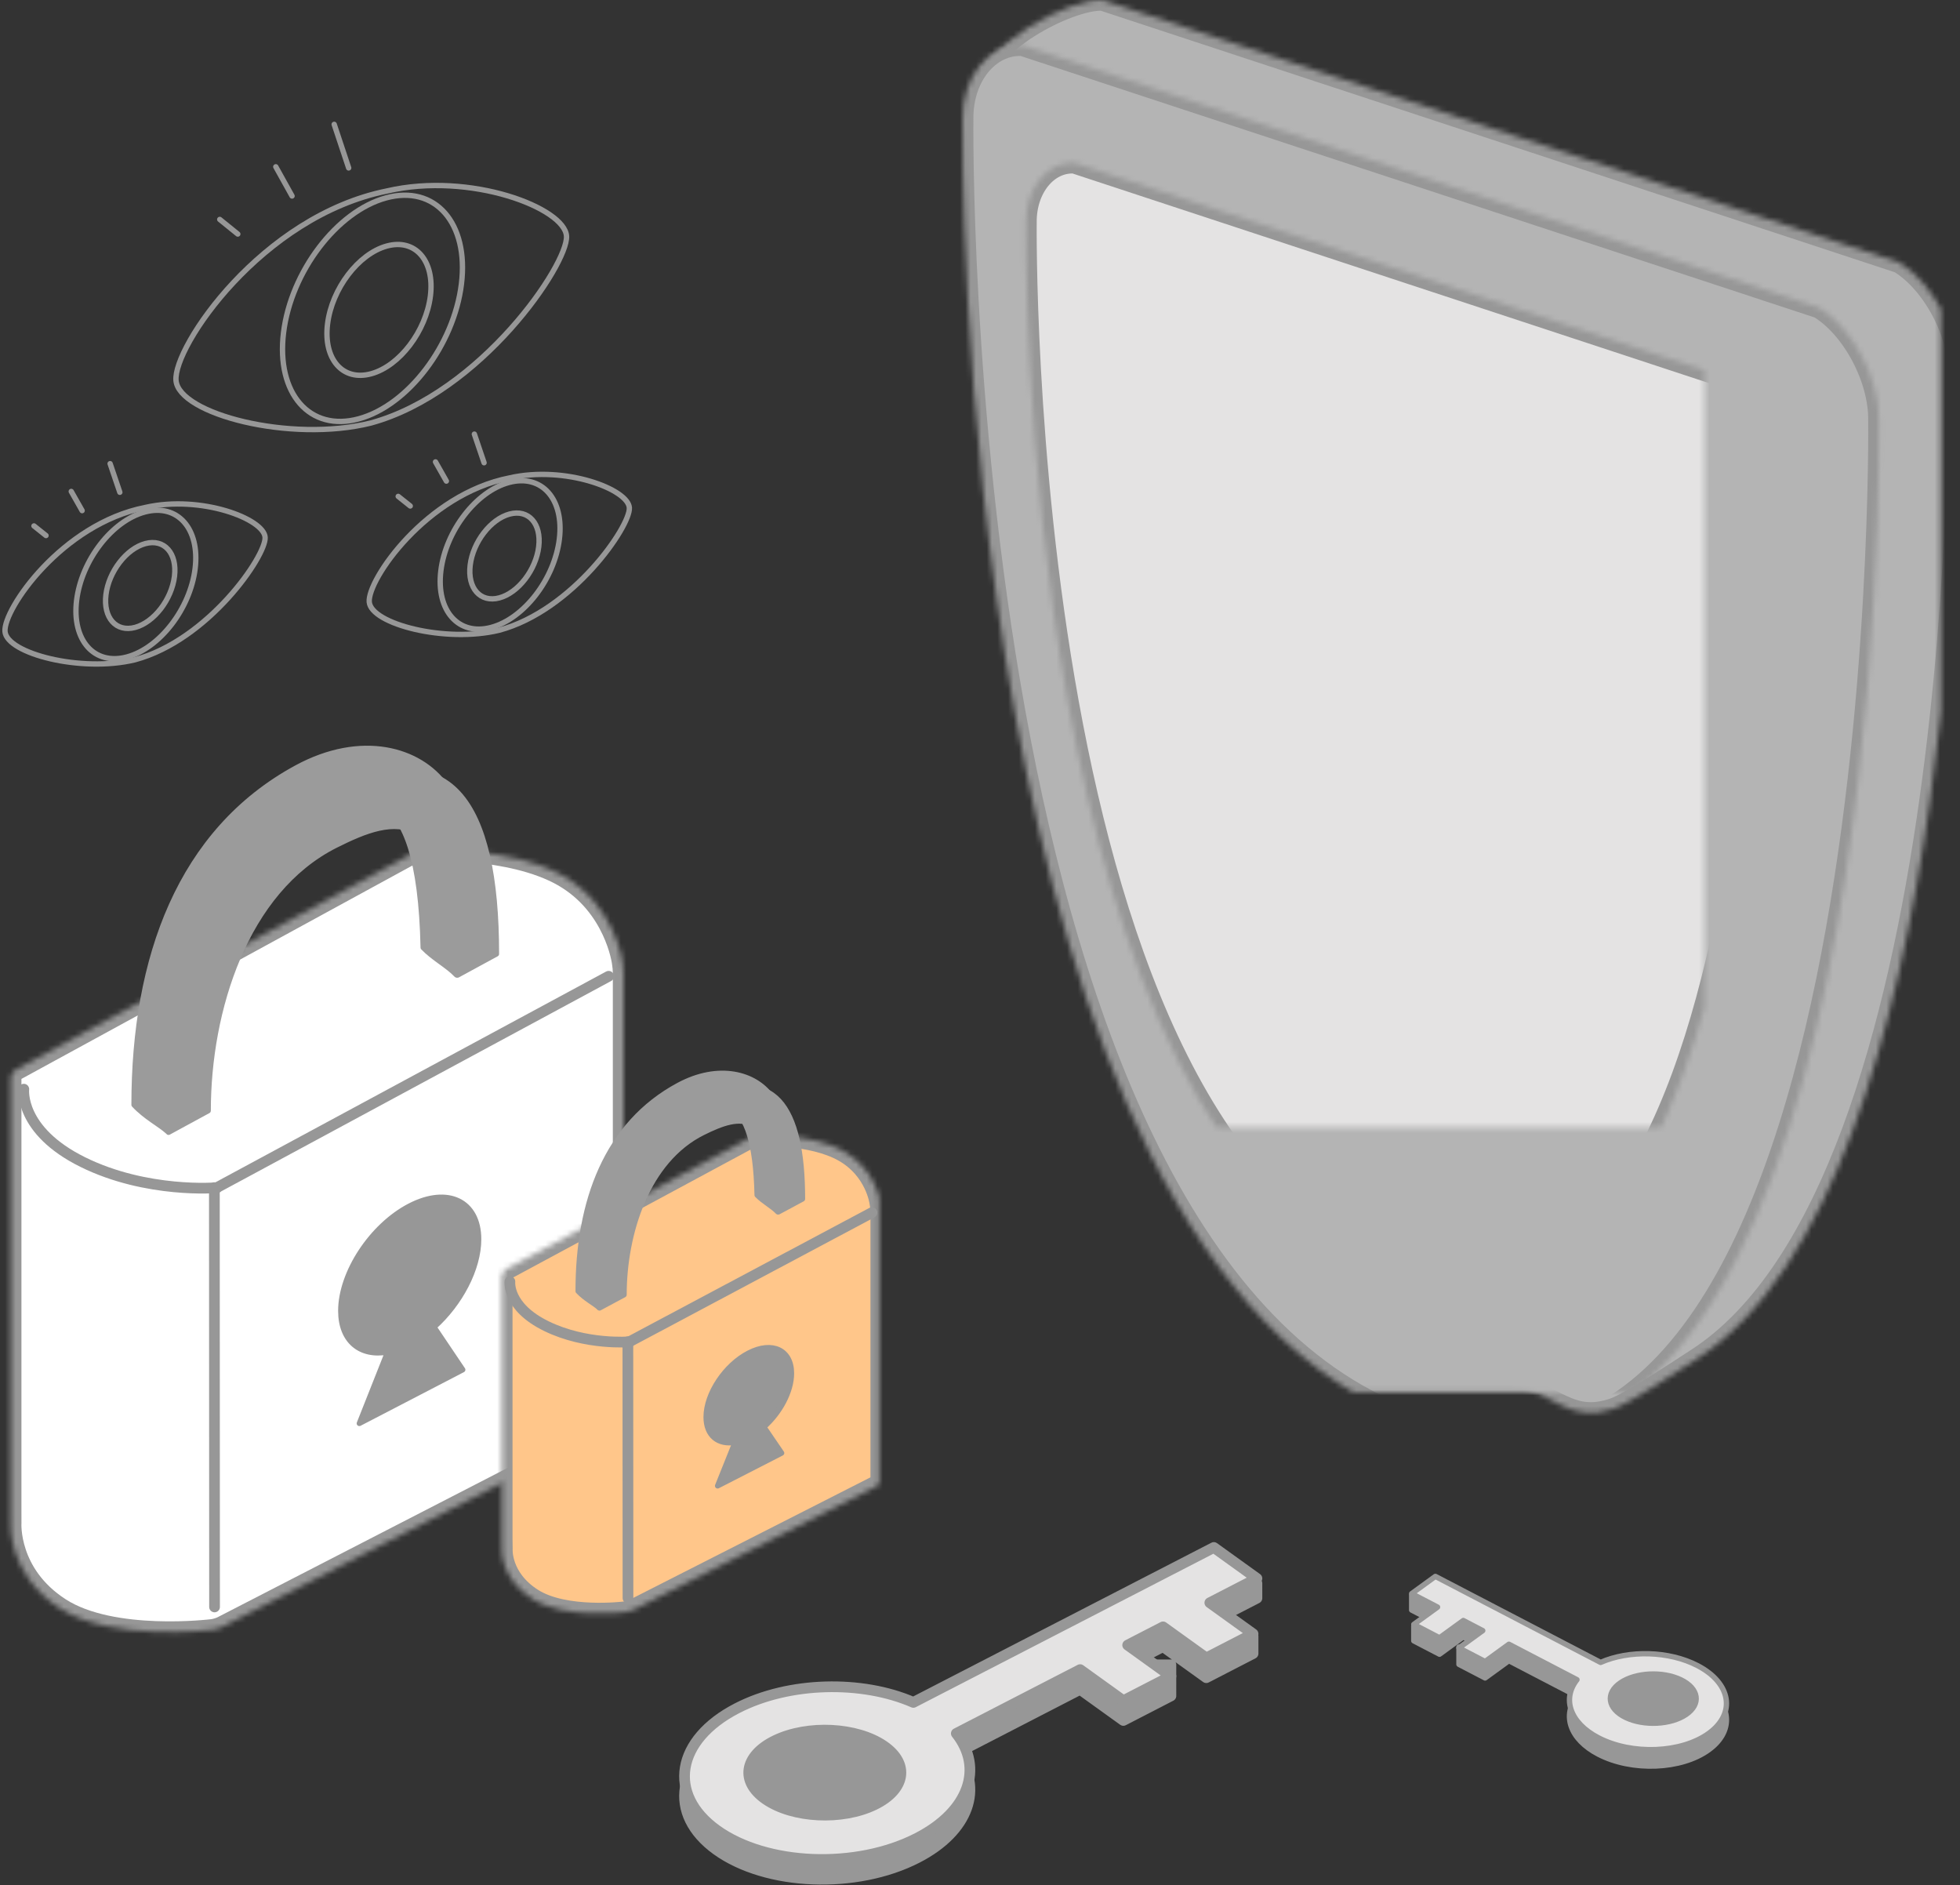<?xml version="1.0" encoding="UTF-8" standalone="no"?>
<svg width="366px" height="352px" viewBox="0 0 366 352" version="1.1" xmlns="http://www.w3.org/2000/svg" xmlns:xlink="http://www.w3.org/1999/xlink">
    <rect x="0" y="0" width="366" height="352" fill="#333333" stroke="none"/>
    <!-- Generator: Sketch 40 (33762) - http://www.bohemiancoding.com/sketch -->
    <title>#2</title>
    <desc>Created with Sketch.</desc>
    <defs>
        <path d="M174.919,49.008 C181.161,52.825 186.203,62.292 186.065,70.097 C186.065,70.097 187.88,221.117 137.023,253.765 C134.232,255.557 124.6,262.015 121.482,263.05 C113.441,265.716 110.967,260.693 100.541,257.259 C12.42,228.24 3.379,16.239 3.379,16.239 C3.292,8.352 19.875,-0.287 26.12,0.007 L174.919,49.008 Z" id="path-1"></path>
        <mask id="mask-2" maskContentUnits="userSpaceOnUse" maskUnits="objectBoundingBox" x="0" y="0" width="182.694" height="263.801" fill="white">
            <use xlink:href="#path-1"></use>
        </mask>
        <path d="M159.949,57.452 C166.192,61.269 171.233,70.736 171.095,78.541 C171.095,78.541 173.693,294.722 85.572,265.703 C-2.549,236.684 0.008,22.2 0.008,22.2 C-0.079,14.313 4.905,8.157 11.151,8.451 L159.949,57.452 Z" id="path-3"></path>
        <mask id="mask-4" maskContentUnits="userSpaceOnUse" maskUnits="objectBoundingBox" x="0" y="0" width="171.104" height="259.943" fill="white">
            <use xlink:href="#path-3"></use>
        </mask>
        <path d="M141.314,70.065 C146.368,73.156 150.449,80.82 150.338,87.139 C150.338,87.139 152.441,262.152 81.101,238.659 C9.761,215.166 11.831,41.527 11.831,41.527 C11.761,35.142 15.796,30.158 20.852,30.396 C20.852,30.396 60.483,43.447 80.298,49.972 C100.637,56.67 141.314,70.065 141.314,70.065 Z" id="path-5"></path>
        <mask id="mask-6" maskContentUnits="userSpaceOnUse" maskUnits="objectBoundingBox" x="0" y="0" width="138.52" height="210.441" fill="white">
            <use xlink:href="#path-5"></use>
        </mask>
        <path d="M75.816,0.662 C76.303,0.396 77.151,0.167 77.705,0.156 C77.705,0.156 93.976,-0.561 103.714,5.017 C113.452,10.594 114.815,21.143 114.815,21.143 C114.914,21.68 114.994,22.571 114.994,23.124 L114.994,105.638 C114.994,106.195 114.604,106.847 114.103,107.105 L40.084,145.215 C39.592,145.468 38.739,145.724 38.196,145.779 C38.196,145.779 19.579,148.114 9.744,141.762 C-0.092,135.411 0.564,125.806 0.564,125.806 C0.562,125.266 0.561,124.381 0.561,123.837 L0.561,42.721 C0.561,42.174 0.953,41.516 1.442,41.249 L75.816,0.662 Z" id="path-7"></path>
        <mask id="mask-8" maskContentUnits="userSpaceOnUse" maskUnits="objectBoundingBox" x="0" y="0" width="114.439" height="146.072" fill="white">
            <use xlink:href="#path-7"></use>
        </mask>
        <path d="M46.601,0.565 C47.086,0.303 47.923,0.079 48.486,0.072 C48.486,0.072 58.175,-0.362 64.204,3.046 C70.232,6.455 70.992,12.536 70.992,12.536 C71.099,13.066 71.187,13.942 71.187,14.505 L71.187,64.145 C71.187,64.702 70.781,65.36 70.291,65.609 L25.158,88.548 C24.663,88.799 23.821,89.051 23.268,89.101 C23.268,89.101 12.12,90.495 6.032,86.613 C-0.057,82.732 0.372,77.243 0.372,77.243 C0.358,76.703 0.347,75.825 0.347,75.273 L0.347,26.474 C0.347,25.926 0.741,25.27 1.226,25.009 L46.601,0.565 Z" id="path-9"></path>
        <mask id="mask-10" maskContentUnits="userSpaceOnUse" maskUnits="objectBoundingBox" x="0" y="0" width="70.839" height="89.291" fill="white">
            <use xlink:href="#path-9"></use>
        </mask>
    </defs>
    <g id="Page-1" stroke="none" stroke-width="1" fill="none" fill-rule="evenodd">
        <g id="Artboard-2" transform="translate(-754, -1795)">
            <g id="section#2" transform="translate(2, 1011)">
                <g id="#2" transform="translate(751, 784)">
                    <g id="shiled" transform="translate(180.759, 0)" stroke="#979797" stroke-width="4">
                        <use id="Rectangle-3" mask="url(#mask-2)" fill="#B4B4B4" xlink:href="#path-1"></use>
                        <use id="Rectangle-3" mask="url(#mask-4)" fill="#B4B4B4" xlink:href="#path-3"></use>
                        <use id="Rectangle-3" mask="url(#mask-6)" fill="#E4E3E3" xlink:href="#path-5"></use>
                    </g>
                    <g id="lock" transform="translate(2.443, 139.729)">
                        <g id="little-cube" transform="translate(0, 18.796)" stroke="#979797">
                            <use id="Rectangle-2" mask="url(#mask-8)" stroke-width="4" fill="#FFFFFF" xlink:href="#path-7"></use>
                            <path d="M38.588,63.21 L38.621,141.505" id="Line" stroke-width="2" stroke-linecap="round" stroke-linejoin="round"></path>
                            <path d="M112.212,23.752 L38.865,63.315" id="Line" stroke-width="2" stroke-linecap="round" stroke-linejoin="round"></path>
                            <path d="M3.005,44.834 C3.005,44.834 2.064,52.535 14.02,58.447 C25.977,64.359 39.074,63.234 39.074,63.234" id="Line" stroke-width="2" stroke-linecap="round" stroke-linejoin="round"></path>
                        </g>
                        <g id="lock-head" transform="translate(23.592, 0)" stroke="#9B9B9B" stroke-linecap="round" fill="#9B9B9B" stroke-linejoin="round">
                            <path d="M53.994,37.185 C55.865,39.156 58.616,40.582 60.213,42.293 C60.514,42.129 58.891,34.522 61.229,33.251 C61.229,20.344 62.255,12.671 58.18,6.96 C53.335,0.171 42.445,-2.955 30.315,3.641 C8.571,15.466 1.93743771e-13,39.125 0,66.549 C2.073,68.787 4.826,70.219 6.205,71.455 C9.237,63.311 5.75,63.422 7.402,62.523 C7.402,43.847 14.31,21.463 31.196,12.975 C42.179,7.455 53.265,4.068 53.994,37.185 Z" id="Oval"></path>
                            <path d="M60.429,42.312 C68.138,38.119 59.953,42.57 67.663,38.378 C67.663,10.126 59.082,-3.377 36.749,8.768 C15.005,20.593 6.434,44.252 6.434,71.676 C10.225,69.614 4.817,72.555 13.836,67.65 C13.836,48.974 20.744,26.59 37.63,18.102 C48.613,12.581 59.699,9.194 60.429,42.312 Z" id="Oval"></path>
                        </g>
                        <path d="M87.933,91.655 C87.933,84.533 82.171,81.75 75.065,85.44 C67.958,89.129 62.196,97.894 62.196,105.016 C62.196,110.694 65.859,113.614 70.947,112.694 L65.661,126.032 L84.963,116.011 L79.602,108.05 C84.47,103.684 87.933,97.176 87.933,91.655 Z" id="Combined-Shape" stroke="#979797" stroke-linecap="round" stroke-linejoin="round" fill="#979797"></path>
                    </g>
                    <g id="lock" transform="translate(94.358, 200.401)">
                        <g id="little-cube" transform="translate(0, 11.506)" stroke="#979797">
                            <use id="Rectangle-2" mask="url(#mask-10)" stroke-width="4" fill="#FFC68A" xlink:href="#path-9"></use>
                            <path d="M23.888,38.609 L23.908,86.456" id="Line" stroke-width="2" stroke-linecap="round" stroke-linejoin="round"></path>
                            <path d="M69.465,14.496 L24.059,38.673" id="Line" stroke-width="2" stroke-linecap="round" stroke-linejoin="round"></path>
                            <path d="M1.86,27.379 C1.86,27.379 1.278,32.085 8.679,35.698 C16.081,39.311 24.188,38.623 24.188,38.623" id="Line" stroke-width="2" stroke-linecap="round" stroke-linejoin="round"></path>
                        </g>
                        <g id="lock-head" transform="translate(14.604, 0)" stroke="#9B9B9B" stroke-linecap="round" fill="#9B9B9B" stroke-linejoin="round">
                            <path d="M33.425,22.724 C34.583,23.929 36.286,24.8 37.275,25.846 C37.461,25.746 36.457,21.097 37.903,20.32 C37.903,12.432 38.539,7.743 36.016,4.253 C33.017,0.104 26.275,-1.806 18.766,2.225 C5.306,9.452 1.1993662e-13,23.91 0,40.669 C1.283,42.036 2.987,42.912 3.841,43.667 C5.718,38.69 3.559,38.758 4.582,38.209 C4.582,26.795 8.859,13.116 19.312,7.929 C26.111,4.556 32.973,2.486 33.425,22.724 Z" id="Oval"></path>
                            <path d="M37.408,25.857 C42.181,23.295 37.114,26.015 41.886,23.453 C41.886,6.188 36.575,-2.064 22.749,5.358 C9.289,12.585 3.983,27.043 3.983,43.802 C6.329,42.542 2.982,44.339 8.565,41.342 C8.565,29.928 12.842,16.249 23.295,11.062 C30.094,7.689 36.956,5.619 37.408,25.857 Z" id="Oval"></path>
                        </g>
                        <path d="M54.435,56.011 C54.435,51.659 50.868,49.958 46.469,52.213 C42.069,54.468 38.502,59.824 38.502,64.176 C38.502,67.647 40.77,69.431 43.919,68.869 L40.647,77.02 L52.596,70.896 L49.278,66.031 C52.291,63.363 54.435,59.385 54.435,56.011 Z" id="Combined-Shape" stroke="#979797" stroke-linecap="round" stroke-linejoin="round" fill="#979797"></path>
                    </g>
                    <g id="Group-4" transform="translate(70.858, 53.855) scale(-1, 1) rotate(-7) translate(-70.858, -53.855) translate(35.858, 24.355)" stroke="#979797">
                        <g id="Group-3" transform="translate(-0, 8.354)">
                            <path d="M34.847,2.796 C19.795,-2.715 1.435,1.913 0.524,7.092 C-0.387,12.271 12.76,38.05 32.558,46.166 C47.028,51.699 68.353,48.854 69.625,42.698 C70.898,36.541 57.502,10.335 34.847,2.796 Z" id="Oval-2"></path>
                            <path d="M34.847,4.095 C26.048,0.488 18.915,6.865 18.915,18.338 C18.915,29.812 26.048,42.037 34.847,45.644 C43.646,49.252 50.779,42.875 50.779,31.401 C50.779,19.927 43.646,7.702 34.847,4.095 Z" id="Oval-3"></path>
                            <path d="M33.606,12.996 C28.517,10.91 24.392,14.598 24.392,21.234 C24.392,27.869 28.517,34.94 33.606,37.026 C38.695,39.112 42.82,35.424 42.82,28.789 C42.82,22.153 38.695,15.082 33.606,12.996 Z" id="Oval-3"></path>
                        </g>
                        <path d="M62.958,20.224 L66.635,22.52" id="Line" stroke-linecap="round" stroke-linejoin="round" transform="translate(64.069, 22.062) scale(-1, 1) translate(-64.069, -22.062) "></path>
                        <path d="M51.528,9.193 L55.205,14.235" id="Line" stroke-linecap="round" stroke-linejoin="round" transform="translate(53.758, 11.951) scale(-1, 1) translate(-53.758, -11.951) "></path>
                        <path d="M41.946,-1.26121336e-13 L45.623,7.745" id="Line" stroke-linecap="round" stroke-linejoin="round" transform="translate(44.039, 4.596) scale(-1, 1) translate(-44.039, -4.596) "></path>
                    </g>
                    <g id="Group-4" transform="translate(26.613, 106.332) scale(-1, 1) rotate(-7) translate(-26.613, -106.332) translate(2.613, 87.332)" stroke="#979797">
                        <g id="Group-3" transform="translate(-0, 4.826)">
                            <path d="M23.898,2.491 C13.863,-1.126 1.623,1.911 1.016,5.31 C0.409,8.709 9.174,25.626 22.372,30.953 C32.019,34.584 46.235,32.717 47.083,28.677 C47.932,24.636 39.001,7.439 23.898,2.491 Z" id="Oval-2"></path>
                            <path d="M23.898,3.344 C18.032,0.976 13.277,5.161 13.277,12.691 C13.277,20.22 18.032,28.243 23.898,30.61 C29.764,32.978 34.519,28.793 34.519,21.263 C34.519,13.734 29.764,5.711 23.898,3.344 Z" id="Oval-3"></path>
                            <path d="M23.071,9.185 C19.678,7.816 16.928,10.236 16.928,14.591 C16.928,18.946 19.678,23.586 23.071,24.955 C26.463,26.324 29.214,23.903 29.214,19.549 C29.214,15.194 26.463,10.554 23.071,9.185 Z" id="Oval-3"></path>
                        </g>
                        <path d="M42.639,13.272 L45.09,14.779" id="Line" stroke-linecap="round" stroke-linejoin="round" transform="translate(43.379, 14.479) scale(-1, 1) translate(-43.379, -14.479) "></path>
                        <path d="M35.019,6.033 L37.47,9.342" id="Line" stroke-linecap="round" stroke-linejoin="round" transform="translate(36.505, 7.843) scale(-1, 1) translate(-36.505, -7.843) "></path>
                        <path d="M28.631,-2.05613304e-13 L31.082,5.083" id="Line" stroke-linecap="round" stroke-linejoin="round" transform="translate(30.026, 3.016) scale(-1, 1) translate(-30.026, -3.016) "></path>
                    </g>
                    <g id="Group-4" transform="translate(94.63, 100.816) scale(-1, 1) rotate(-7) translate(-94.63, -100.816) translate(70.63, 81.816)" stroke="#979797">
                        <g id="Group-3" transform="translate(-0, 4.826)">
                            <path d="M23.898,2.491 C13.863,-1.126 1.623,1.911 1.016,5.31 C0.409,8.709 9.174,25.626 22.372,30.953 C32.019,34.584 46.235,32.717 47.083,28.677 C47.932,24.636 39.001,7.439 23.898,2.491 Z" id="Oval-2"></path>
                            <path d="M23.898,3.344 C18.032,0.976 13.277,5.161 13.277,12.691 C13.277,20.22 18.032,28.243 23.898,30.61 C29.764,32.978 34.519,28.793 34.519,21.263 C34.519,13.734 29.764,5.711 23.898,3.344 Z" id="Oval-3"></path>
                            <path d="M23.071,9.185 C19.678,7.816 16.928,10.236 16.928,14.591 C16.928,18.946 19.678,23.586 23.071,24.955 C26.463,26.324 29.214,23.903 29.214,19.549 C29.214,15.194 26.463,10.554 23.071,9.185 Z" id="Oval-3"></path>
                        </g>
                        <path d="M42.639,13.272 L45.09,14.779" id="Line" stroke-linecap="round" stroke-linejoin="round" transform="translate(43.379, 14.479) scale(-1, 1) translate(-43.379, -14.479) "></path>
                        <path d="M35.019,6.033 L37.47,9.342" id="Line" stroke-linecap="round" stroke-linejoin="round" transform="translate(36.505, 7.843) scale(-1, 1) translate(-36.505, -7.843) "></path>
                        <path d="M28.631,-4.47197834e-13 L31.082,5.083" id="Line" stroke-linecap="round" stroke-linejoin="round" transform="translate(30.026, 3.016) scale(-1, 1) translate(-30.026, -3.016) "></path>
                    </g>
                    <g id="key" transform="translate(127.448, 288.651)" stroke="#979797">
                        <path d="M44.006,57.833 C32.406,63.31 15.654,62.067 6.591,55.057 C-2.473,48.047 -0.416,37.924 11.185,32.447 C21.076,27.777 34.712,27.993 44.134,32.503 L101.219,5.551 L109.154,8.845 L109.058,11.614 L100.108,15.839 L108.088,18.658 L107.974,21.923 L99.086,26.119 L91.221,20.035 L84.501,23.208 L92.569,23.489 L92.367,29.291 L83.332,33.557 L75.467,27.473 L51.946,38.578 C56.827,45.179 53.859,53.182 44.006,57.833 Z" id="Combined-Shape" stroke-width="2" stroke-linecap="round" stroke-linejoin="round" fill="#979797" transform="translate(55.047, 33.4) rotate(-2) translate(-55.047, -33.4) "></path>
                        <path d="M44.006,54.152 C32.406,59.629 15.654,58.386 6.591,51.375 C-2.473,44.365 -0.416,34.243 11.185,28.766 C21.076,24.096 34.712,24.311 44.134,28.821 L101.219,1.87 L109.058,7.933 L100.108,12.158 L107.974,18.241 L99.086,22.437 L91.221,16.354 L84.501,19.526 L92.367,25.61 L83.332,29.875 L75.467,23.792 L51.946,34.896 C56.827,41.497 53.859,49.5 44.006,54.152 Z" id="Combined-Shape" stroke-width="2" stroke-linecap="round" stroke-linejoin="round" fill="#E4E3E3" transform="translate(54.998, 29.718) rotate(-2) translate(-54.998, -29.718) "></path>
                        <path d="M38.84,36.892 C33.62,33.323 24.344,32.857 18.122,35.852 C11.9,38.846 11.088,44.167 16.309,47.735 C21.53,51.304 30.806,51.769 37.028,48.775 C43.249,45.78 44.061,40.46 38.84,36.892 Z" id="Oval-5" fill="#979797"></path>
                    </g>
                    <g id="key" transform="translate(293.882, 312.667) scale(-1, 1) translate(-293.882, -312.667) translate(263.382, 294.167)" stroke="#979797">
                        <path d="M24.437,33.15 C18.057,36.193 8.844,35.502 3.859,31.608 C-1.126,27.713 0.005,22.09 6.386,19.047 C11.826,16.452 19.325,16.572 24.507,19.078 L55.904,4.105 L60.312,4.681 L60.216,7.473 L55.293,9.82 L59.714,10.463 L59.619,13.2 L54.731,15.531 L50.405,12.151 L46.71,13.914 L51.147,14.07 L51.036,17.294 L46.067,19.663 L41.741,16.284 L28.804,22.453 C31.489,26.12 29.856,30.566 24.437,33.15 Z" id="Combined-Shape" stroke-linecap="round" stroke-linejoin="round" fill="#979797" transform="translate(30.531, 19.576) rotate(-2) translate(-30.531, -19.576) "></path>
                        <path d="M24.437,30.084 C18.057,33.127 8.844,32.436 3.859,28.542 C-1.126,24.647 0.005,19.024 6.386,15.981 C11.826,13.387 19.325,13.506 24.507,16.012 L55.905,1.039 L60.216,4.407 L55.293,6.754 L59.619,10.134 L54.731,12.465 L50.405,9.085 L46.71,10.848 L51.036,14.228 L46.067,16.597 L41.741,13.218 L28.804,19.387 C31.489,23.054 29.856,27.5 24.437,30.084 Z" id="Combined-Shape" stroke-linecap="round" stroke-linejoin="round" fill="#E4E3E3" transform="translate(30.483, 16.51) rotate(-2) translate(-30.483, -16.51) "></path>
                        <path d="M20.797,20.027 C17.953,18.083 12.898,17.829 9.508,19.461 C6.117,21.093 5.675,23.992 8.52,25.936 C11.365,27.881 16.419,28.134 19.81,26.503 C23.2,24.871 23.642,21.972 20.797,20.027 Z" id="Oval-5" fill="#979797"></path>
                    </g>
                </g>
            </g>
        </g>
    </g>
</svg>